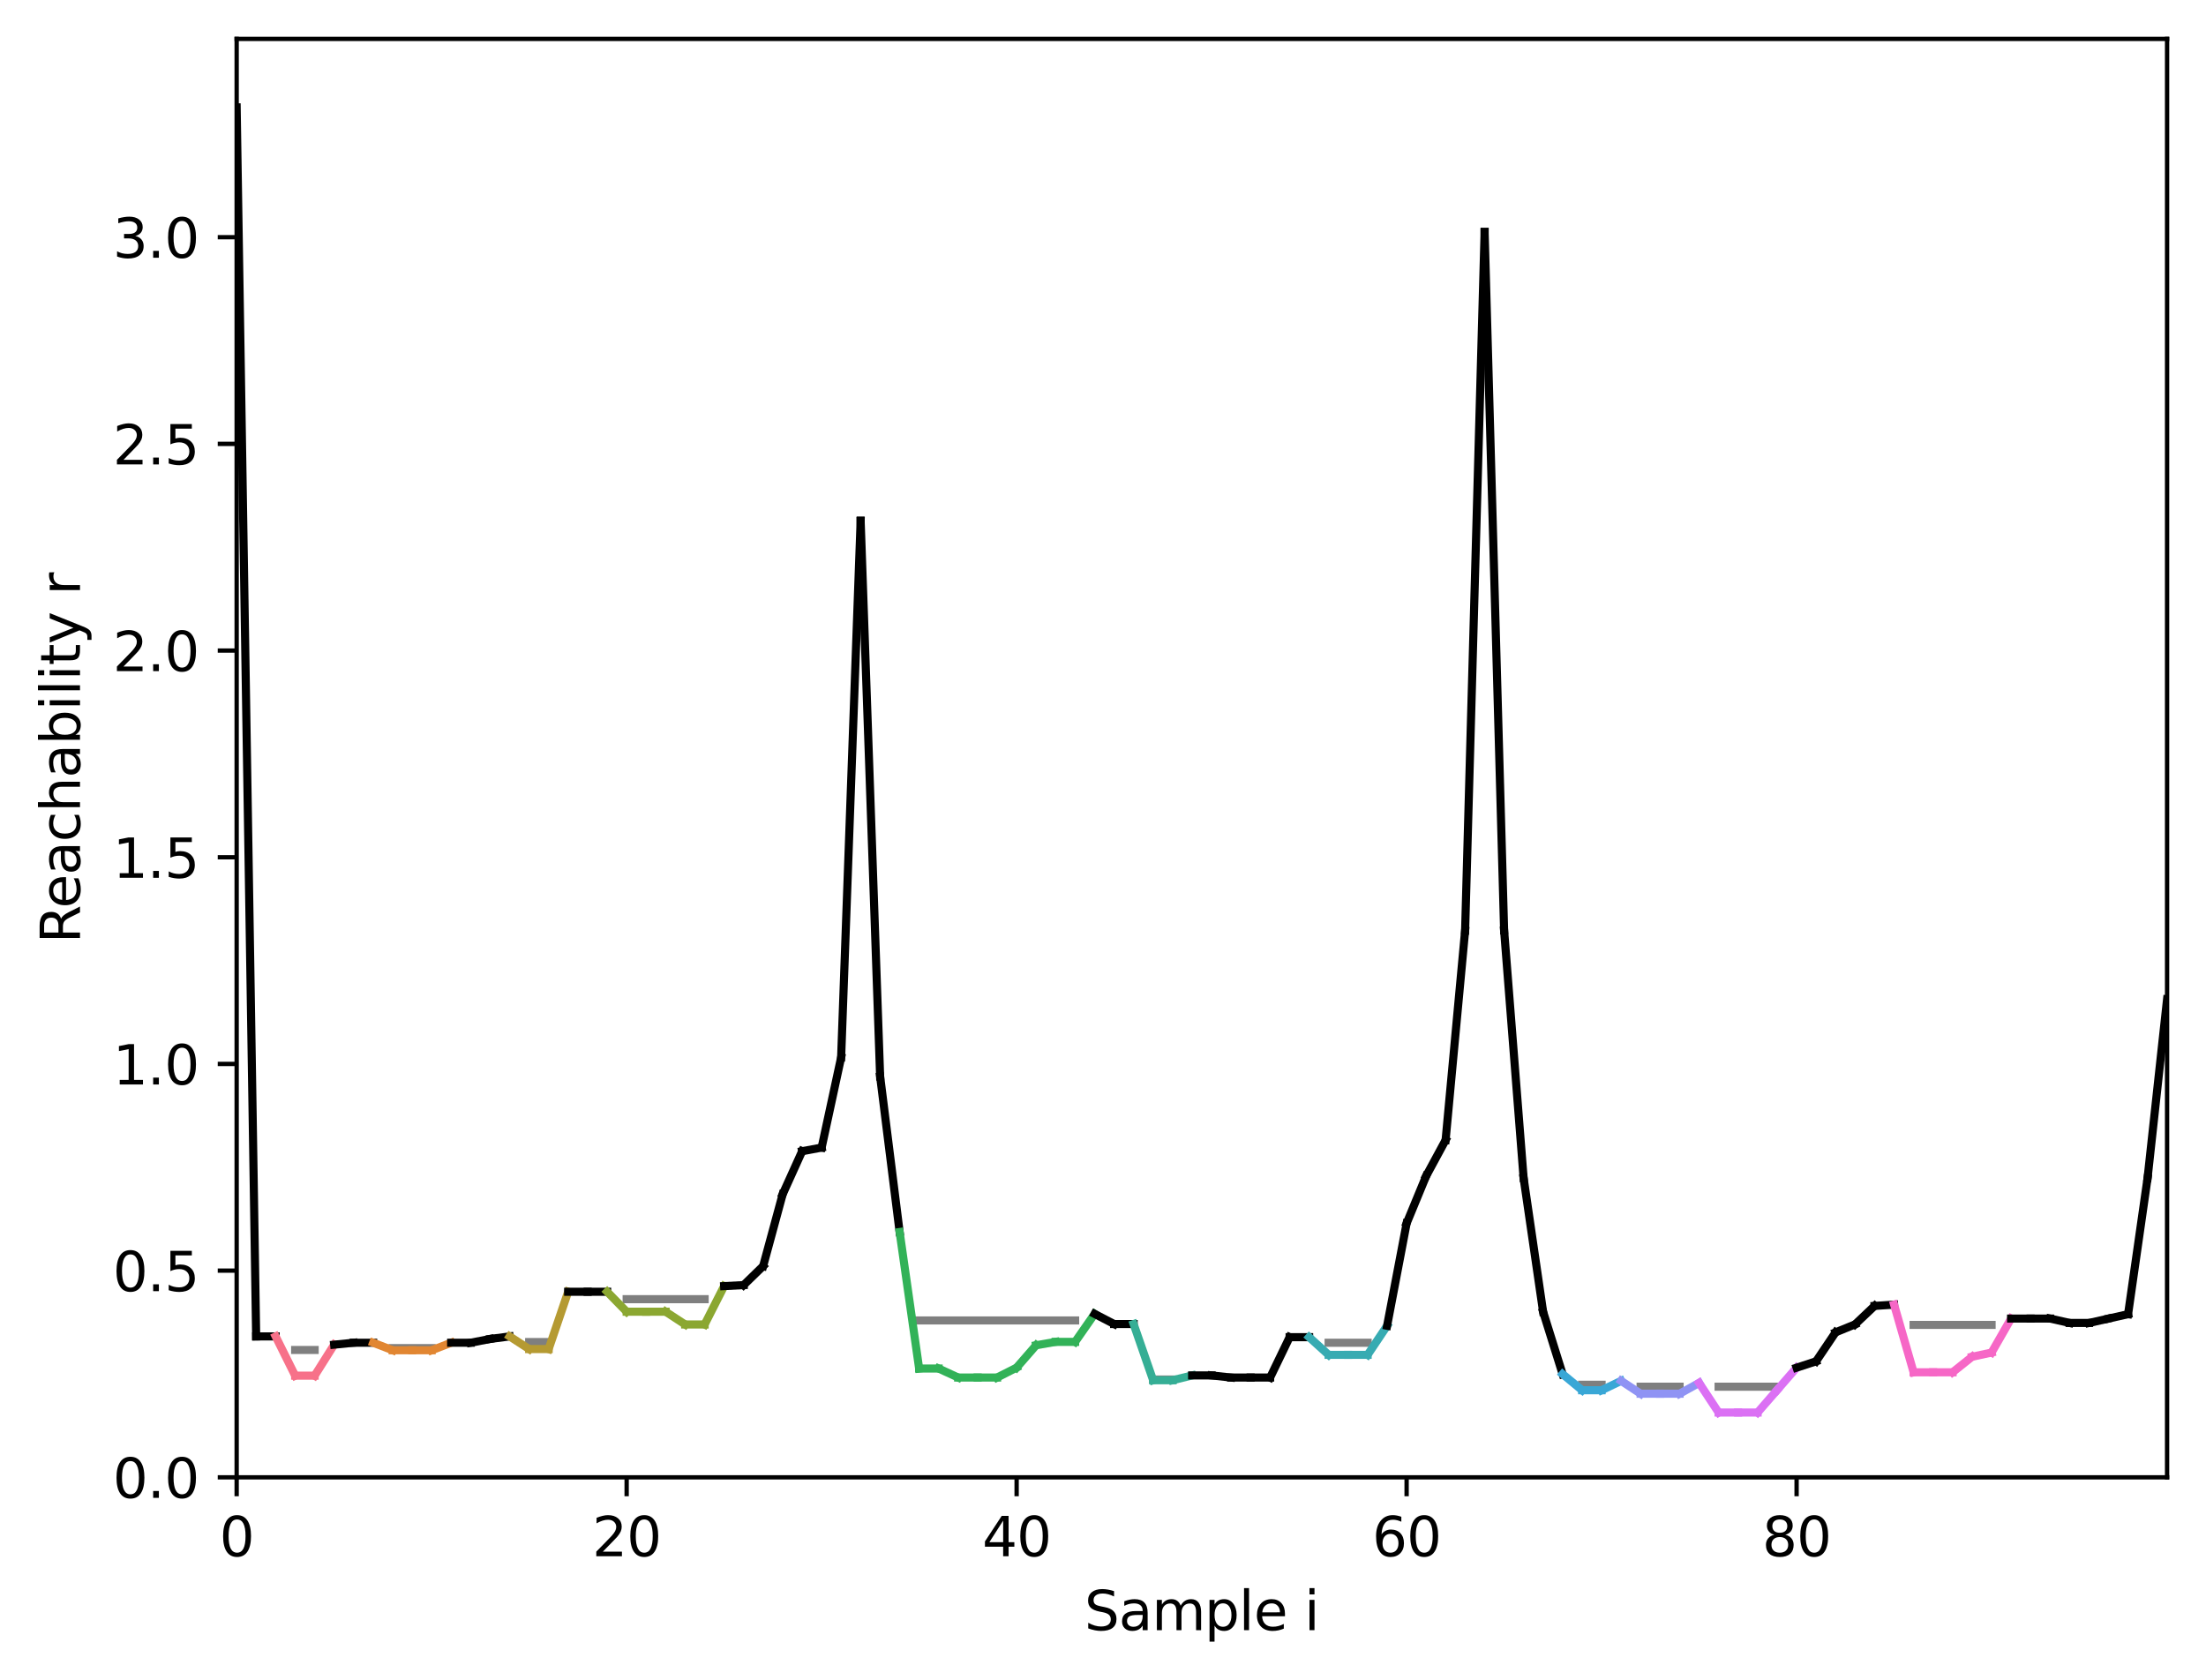 <?xml version="1.0" encoding="utf-8" standalone="no"?>
<!DOCTYPE svg PUBLIC "-//W3C//DTD SVG 1.1//EN"
  "http://www.w3.org/Graphics/SVG/1.1/DTD/svg11.dtd">
<svg xmlns:xlink="http://www.w3.org/1999/xlink" width="408.101pt" height="310.868pt" viewBox="0 0 408.101 310.868" xmlns="http://www.w3.org/2000/svg" version="1.1">
 <defs>
  <style type="text/css">*{stroke-linejoin: round; stroke-linecap: butt}</style>
 </defs>
 <g id="figure_1">
  <g id="patch_1">
   <path d="M 0 310.868 
L 408.101 310.868 
L 408.101 0 
L 0 0 
z
" style="fill: #ffffff"/>
  </g>
  <g id="axes_1">
   <g id="patch_2">
    <path d="M 43.781 273.312 
L 400.901 273.312 
L 400.901 7.2 
L 43.781 7.2 
z
" style="fill: #ffffff"/>
   </g>
   <g id="matplotlib.axis_1">
    <g id="xtick_1">
     <g id="line2d_1">
      <defs>
       <path id="mce0551ef72" d="M 0 0 
L 0 3.5 
" style="stroke: #000000; stroke-width: 0.8"/>
      </defs>
      <g>
       <use xlink:href="#mce0551ef72" x="43.781" y="273.312" style="stroke: #000000; stroke-width: 0.8"/>
      </g>
     </g>
     <g id="text_1">
      <!-- 0 -->
      <g transform="translate(40.6 287.91) scale(0.1 -0.1)">
       <defs>
        <path id="DejaVuSans-30" d="M 2034 4250 
Q 1547 4250 1301 3770 
Q 1056 3291 1056 2328 
Q 1056 1369 1301 889 
Q 1547 409 2034 409 
Q 2525 409 2770 889 
Q 3016 1369 3016 2328 
Q 3016 3291 2770 3770 
Q 2525 4250 2034 4250 
z
M 2034 4750 
Q 2819 4750 3233 4129 
Q 3647 3509 3647 2328 
Q 3647 1150 3233 529 
Q 2819 -91 2034 -91 
Q 1250 -91 836 529 
Q 422 1150 422 2328 
Q 422 3509 836 4129 
Q 1250 4750 2034 4750 
z
" transform="scale(0.016)"/>
       </defs>
       <use xlink:href="#DejaVuSans-30"/>
      </g>
     </g>
    </g>
    <g id="xtick_2">
     <g id="line2d_2">
      <g>
       <use xlink:href="#mce0551ef72" x="115.927" y="273.312" style="stroke: #000000; stroke-width: 0.8"/>
      </g>
     </g>
     <g id="text_2">
      <!-- 20 -->
      <g transform="translate(109.564 287.91) scale(0.1 -0.1)">
       <defs>
        <path id="DejaVuSans-32" d="M 1228 531 
L 3431 531 
L 3431 0 
L 469 0 
L 469 531 
Q 828 903 1448 1529 
Q 2069 2156 2228 2338 
Q 2531 2678 2651 2914 
Q 2772 3150 2772 3378 
Q 2772 3750 2511 3984 
Q 2250 4219 1831 4219 
Q 1534 4219 1204 4116 
Q 875 4013 500 3803 
L 500 4441 
Q 881 4594 1212 4672 
Q 1544 4750 1819 4750 
Q 2544 4750 2975 4387 
Q 3406 4025 3406 3419 
Q 3406 3131 3298 2873 
Q 3191 2616 2906 2266 
Q 2828 2175 2409 1742 
Q 1991 1309 1228 531 
z
" transform="scale(0.016)"/>
       </defs>
       <use xlink:href="#DejaVuSans-32"/>
       <use xlink:href="#DejaVuSans-30" x="63.623"/>
      </g>
     </g>
    </g>
    <g id="xtick_3">
     <g id="line2d_3">
      <g>
       <use xlink:href="#mce0551ef72" x="188.072" y="273.312" style="stroke: #000000; stroke-width: 0.8"/>
      </g>
     </g>
     <g id="text_3">
      <!-- 40 -->
      <g transform="translate(181.71 287.91) scale(0.1 -0.1)">
       <defs>
        <path id="DejaVuSans-34" d="M 2419 4116 
L 825 1625 
L 2419 1625 
L 2419 4116 
z
M 2253 4666 
L 3047 4666 
L 3047 1625 
L 3713 1625 
L 3713 1100 
L 3047 1100 
L 3047 0 
L 2419 0 
L 2419 1100 
L 313 1100 
L 313 1709 
L 2253 4666 
z
" transform="scale(0.016)"/>
       </defs>
       <use xlink:href="#DejaVuSans-34"/>
       <use xlink:href="#DejaVuSans-30" x="63.623"/>
      </g>
     </g>
    </g>
    <g id="xtick_4">
     <g id="line2d_4">
      <g>
       <use xlink:href="#mce0551ef72" x="260.218" y="273.312" style="stroke: #000000; stroke-width: 0.8"/>
      </g>
     </g>
     <g id="text_4">
      <!-- 60 -->
      <g transform="translate(253.855 287.91) scale(0.1 -0.1)">
       <defs>
        <path id="DejaVuSans-36" d="M 2113 2584 
Q 1688 2584 1439 2293 
Q 1191 2003 1191 1497 
Q 1191 994 1439 701 
Q 1688 409 2113 409 
Q 2538 409 2786 701 
Q 3034 994 3034 1497 
Q 3034 2003 2786 2293 
Q 2538 2584 2113 2584 
z
M 3366 4563 
L 3366 3988 
Q 3128 4100 2886 4159 
Q 2644 4219 2406 4219 
Q 1781 4219 1451 3797 
Q 1122 3375 1075 2522 
Q 1259 2794 1537 2939 
Q 1816 3084 2150 3084 
Q 2853 3084 3261 2657 
Q 3669 2231 3669 1497 
Q 3669 778 3244 343 
Q 2819 -91 2113 -91 
Q 1303 -91 875 529 
Q 447 1150 447 2328 
Q 447 3434 972 4092 
Q 1497 4750 2381 4750 
Q 2619 4750 2861 4703 
Q 3103 4656 3366 4563 
z
" transform="scale(0.016)"/>
       </defs>
       <use xlink:href="#DejaVuSans-36"/>
       <use xlink:href="#DejaVuSans-30" x="63.623"/>
      </g>
     </g>
    </g>
    <g id="xtick_5">
     <g id="line2d_5">
      <g>
       <use xlink:href="#mce0551ef72" x="332.363" y="273.312" style="stroke: #000000; stroke-width: 0.8"/>
      </g>
     </g>
     <g id="text_5">
      <!-- 80 -->
      <g transform="translate(326.001 287.91) scale(0.1 -0.1)">
       <defs>
        <path id="DejaVuSans-38" d="M 2034 2216 
Q 1584 2216 1326 1975 
Q 1069 1734 1069 1313 
Q 1069 891 1326 650 
Q 1584 409 2034 409 
Q 2484 409 2743 651 
Q 3003 894 3003 1313 
Q 3003 1734 2745 1975 
Q 2488 2216 2034 2216 
z
M 1403 2484 
Q 997 2584 770 2862 
Q 544 3141 544 3541 
Q 544 4100 942 4425 
Q 1341 4750 2034 4750 
Q 2731 4750 3128 4425 
Q 3525 4100 3525 3541 
Q 3525 3141 3298 2862 
Q 3072 2584 2669 2484 
Q 3125 2378 3379 2068 
Q 3634 1759 3634 1313 
Q 3634 634 3220 271 
Q 2806 -91 2034 -91 
Q 1263 -91 848 271 
Q 434 634 434 1313 
Q 434 1759 690 2068 
Q 947 2378 1403 2484 
z
M 1172 3481 
Q 1172 3119 1398 2916 
Q 1625 2713 2034 2713 
Q 2441 2713 2670 2916 
Q 2900 3119 2900 3481 
Q 2900 3844 2670 4047 
Q 2441 4250 2034 4250 
Q 1625 4250 1398 4047 
Q 1172 3844 1172 3481 
z
" transform="scale(0.016)"/>
       </defs>
       <use xlink:href="#DejaVuSans-38"/>
       <use xlink:href="#DejaVuSans-30" x="63.623"/>
      </g>
     </g>
    </g>
    <g id="text_6">
     <!-- Sample i -->
     <g transform="translate(200.615 301.589) scale(0.1 -0.1)">
      <defs>
       <path id="DejaVuSans-53" d="M 3425 4513 
L 3425 3897 
Q 3066 4069 2747 4153 
Q 2428 4238 2131 4238 
Q 1616 4238 1336 4038 
Q 1056 3838 1056 3469 
Q 1056 3159 1242 3001 
Q 1428 2844 1947 2747 
L 2328 2669 
Q 3034 2534 3370 2195 
Q 3706 1856 3706 1288 
Q 3706 609 3251 259 
Q 2797 -91 1919 -91 
Q 1588 -91 1214 -16 
Q 841 59 441 206 
L 441 856 
Q 825 641 1194 531 
Q 1563 422 1919 422 
Q 2459 422 2753 634 
Q 3047 847 3047 1241 
Q 3047 1584 2836 1778 
Q 2625 1972 2144 2069 
L 1759 2144 
Q 1053 2284 737 2584 
Q 422 2884 422 3419 
Q 422 4038 858 4394 
Q 1294 4750 2059 4750 
Q 2388 4750 2728 4690 
Q 3069 4631 3425 4513 
z
" transform="scale(0.016)"/>
       <path id="DejaVuSans-61" d="M 2194 1759 
Q 1497 1759 1228 1600 
Q 959 1441 959 1056 
Q 959 750 1161 570 
Q 1363 391 1709 391 
Q 2188 391 2477 730 
Q 2766 1069 2766 1631 
L 2766 1759 
L 2194 1759 
z
M 3341 1997 
L 3341 0 
L 2766 0 
L 2766 531 
Q 2569 213 2275 61 
Q 1981 -91 1556 -91 
Q 1019 -91 701 211 
Q 384 513 384 1019 
Q 384 1609 779 1909 
Q 1175 2209 1959 2209 
L 2766 2209 
L 2766 2266 
Q 2766 2663 2505 2880 
Q 2244 3097 1772 3097 
Q 1472 3097 1187 3025 
Q 903 2953 641 2809 
L 641 3341 
Q 956 3463 1253 3523 
Q 1550 3584 1831 3584 
Q 2591 3584 2966 3190 
Q 3341 2797 3341 1997 
z
" transform="scale(0.016)"/>
       <path id="DejaVuSans-6d" d="M 3328 2828 
Q 3544 3216 3844 3400 
Q 4144 3584 4550 3584 
Q 5097 3584 5394 3201 
Q 5691 2819 5691 2113 
L 5691 0 
L 5113 0 
L 5113 2094 
Q 5113 2597 4934 2840 
Q 4756 3084 4391 3084 
Q 3944 3084 3684 2787 
Q 3425 2491 3425 1978 
L 3425 0 
L 2847 0 
L 2847 2094 
Q 2847 2600 2669 2842 
Q 2491 3084 2119 3084 
Q 1678 3084 1418 2786 
Q 1159 2488 1159 1978 
L 1159 0 
L 581 0 
L 581 3500 
L 1159 3500 
L 1159 2956 
Q 1356 3278 1631 3431 
Q 1906 3584 2284 3584 
Q 2666 3584 2933 3390 
Q 3200 3197 3328 2828 
z
" transform="scale(0.016)"/>
       <path id="DejaVuSans-70" d="M 1159 525 
L 1159 -1331 
L 581 -1331 
L 581 3500 
L 1159 3500 
L 1159 2969 
Q 1341 3281 1617 3432 
Q 1894 3584 2278 3584 
Q 2916 3584 3314 3078 
Q 3713 2572 3713 1747 
Q 3713 922 3314 415 
Q 2916 -91 2278 -91 
Q 1894 -91 1617 61 
Q 1341 213 1159 525 
z
M 3116 1747 
Q 3116 2381 2855 2742 
Q 2594 3103 2138 3103 
Q 1681 3103 1420 2742 
Q 1159 2381 1159 1747 
Q 1159 1113 1420 752 
Q 1681 391 2138 391 
Q 2594 391 2855 752 
Q 3116 1113 3116 1747 
z
" transform="scale(0.016)"/>
       <path id="DejaVuSans-6c" d="M 603 4863 
L 1178 4863 
L 1178 0 
L 603 0 
L 603 4863 
z
" transform="scale(0.016)"/>
       <path id="DejaVuSans-65" d="M 3597 1894 
L 3597 1613 
L 953 1613 
Q 991 1019 1311 708 
Q 1631 397 2203 397 
Q 2534 397 2845 478 
Q 3156 559 3463 722 
L 3463 178 
Q 3153 47 2828 -22 
Q 2503 -91 2169 -91 
Q 1331 -91 842 396 
Q 353 884 353 1716 
Q 353 2575 817 3079 
Q 1281 3584 2069 3584 
Q 2775 3584 3186 3129 
Q 3597 2675 3597 1894 
z
M 3022 2063 
Q 3016 2534 2758 2815 
Q 2500 3097 2075 3097 
Q 1594 3097 1305 2825 
Q 1016 2553 972 2059 
L 3022 2063 
z
" transform="scale(0.016)"/>
       <path id="DejaVuSans-20" transform="scale(0.016)"/>
       <path id="DejaVuSans-69" d="M 603 3500 
L 1178 3500 
L 1178 0 
L 603 0 
L 603 3500 
z
M 603 4863 
L 1178 4863 
L 1178 4134 
L 603 4134 
L 603 4863 
z
" transform="scale(0.016)"/>
      </defs>
      <use xlink:href="#DejaVuSans-53"/>
      <use xlink:href="#DejaVuSans-61" x="63.477"/>
      <use xlink:href="#DejaVuSans-6d" x="124.756"/>
      <use xlink:href="#DejaVuSans-70" x="222.168"/>
      <use xlink:href="#DejaVuSans-6c" x="285.645"/>
      <use xlink:href="#DejaVuSans-65" x="313.428"/>
      <use xlink:href="#DejaVuSans-20" x="374.951"/>
      <use xlink:href="#DejaVuSans-69" x="406.738"/>
     </g>
    </g>
   </g>
   <g id="matplotlib.axis_2">
    <g id="ytick_1">
     <g id="line2d_6">
      <defs>
       <path id="mc4c580b694" d="M 0 0 
L -3.5 0 
" style="stroke: #000000; stroke-width: 0.8"/>
      </defs>
      <g>
       <use xlink:href="#mc4c580b694" x="43.781" y="273.312" style="stroke: #000000; stroke-width: 0.8"/>
      </g>
     </g>
     <g id="text_7">
      <!-- 0.0 -->
      <g transform="translate(20.878 277.111) scale(0.1 -0.1)">
       <defs>
        <path id="DejaVuSans-2e" d="M 684 794 
L 1344 794 
L 1344 0 
L 684 0 
L 684 794 
z
" transform="scale(0.016)"/>
       </defs>
       <use xlink:href="#DejaVuSans-30"/>
       <use xlink:href="#DejaVuSans-2e" x="63.623"/>
       <use xlink:href="#DejaVuSans-30" x="95.41"/>
      </g>
     </g>
    </g>
    <g id="ytick_2">
     <g id="line2d_7">
      <g>
       <use xlink:href="#mc4c580b694" x="43.781" y="235.074" style="stroke: #000000; stroke-width: 0.8"/>
      </g>
     </g>
     <g id="text_8">
      <!-- 0.5 -->
      <g transform="translate(20.878 238.873) scale(0.1 -0.1)">
       <defs>
        <path id="DejaVuSans-35" d="M 691 4666 
L 3169 4666 
L 3169 4134 
L 1269 4134 
L 1269 2991 
Q 1406 3038 1543 3061 
Q 1681 3084 1819 3084 
Q 2600 3084 3056 2656 
Q 3513 2228 3513 1497 
Q 3513 744 3044 326 
Q 2575 -91 1722 -91 
Q 1428 -91 1123 -41 
Q 819 9 494 109 
L 494 744 
Q 775 591 1075 516 
Q 1375 441 1709 441 
Q 2250 441 2565 725 
Q 2881 1009 2881 1497 
Q 2881 1984 2565 2268 
Q 2250 2553 1709 2553 
Q 1456 2553 1204 2497 
Q 953 2441 691 2322 
L 691 4666 
z
" transform="scale(0.016)"/>
       </defs>
       <use xlink:href="#DejaVuSans-30"/>
       <use xlink:href="#DejaVuSans-2e" x="63.623"/>
       <use xlink:href="#DejaVuSans-35" x="95.41"/>
      </g>
     </g>
    </g>
    <g id="ytick_3">
     <g id="line2d_8">
      <g>
       <use xlink:href="#mc4c580b694" x="43.781" y="196.836" style="stroke: #000000; stroke-width: 0.8"/>
      </g>
     </g>
     <g id="text_9">
      <!-- 1.0 -->
      <g transform="translate(20.878 200.635) scale(0.1 -0.1)">
       <defs>
        <path id="DejaVuSans-31" d="M 794 531 
L 1825 531 
L 1825 4091 
L 703 3866 
L 703 4441 
L 1819 4666 
L 2450 4666 
L 2450 531 
L 3481 531 
L 3481 0 
L 794 0 
L 794 531 
z
" transform="scale(0.016)"/>
       </defs>
       <use xlink:href="#DejaVuSans-31"/>
       <use xlink:href="#DejaVuSans-2e" x="63.623"/>
       <use xlink:href="#DejaVuSans-30" x="95.41"/>
      </g>
     </g>
    </g>
    <g id="ytick_4">
     <g id="line2d_9">
      <g>
       <use xlink:href="#mc4c580b694" x="43.781" y="158.598" style="stroke: #000000; stroke-width: 0.8"/>
      </g>
     </g>
     <g id="text_10">
      <!-- 1.5 -->
      <g transform="translate(20.878 162.397) scale(0.1 -0.1)">
       <use xlink:href="#DejaVuSans-31"/>
       <use xlink:href="#DejaVuSans-2e" x="63.623"/>
       <use xlink:href="#DejaVuSans-35" x="95.41"/>
      </g>
     </g>
    </g>
    <g id="ytick_5">
     <g id="line2d_10">
      <g>
       <use xlink:href="#mc4c580b694" x="43.781" y="120.36" style="stroke: #000000; stroke-width: 0.8"/>
      </g>
     </g>
     <g id="text_11">
      <!-- 2.0 -->
      <g transform="translate(20.878 124.16) scale(0.1 -0.1)">
       <use xlink:href="#DejaVuSans-32"/>
       <use xlink:href="#DejaVuSans-2e" x="63.623"/>
       <use xlink:href="#DejaVuSans-30" x="95.41"/>
      </g>
     </g>
    </g>
    <g id="ytick_6">
     <g id="line2d_11">
      <g>
       <use xlink:href="#mc4c580b694" x="43.781" y="82.122" style="stroke: #000000; stroke-width: 0.8"/>
      </g>
     </g>
     <g id="text_12">
      <!-- 2.5 -->
      <g transform="translate(20.878 85.922) scale(0.1 -0.1)">
       <use xlink:href="#DejaVuSans-32"/>
       <use xlink:href="#DejaVuSans-2e" x="63.623"/>
       <use xlink:href="#DejaVuSans-35" x="95.41"/>
      </g>
     </g>
    </g>
    <g id="ytick_7">
     <g id="line2d_12">
      <g>
       <use xlink:href="#mc4c580b694" x="43.781" y="43.884" style="stroke: #000000; stroke-width: 0.8"/>
      </g>
     </g>
     <g id="text_13">
      <!-- 3.0 -->
      <g transform="translate(20.878 47.684) scale(0.1 -0.1)">
       <defs>
        <path id="DejaVuSans-33" d="M 2597 2516 
Q 3050 2419 3304 2112 
Q 3559 1806 3559 1356 
Q 3559 666 3084 287 
Q 2609 -91 1734 -91 
Q 1441 -91 1130 -33 
Q 819 25 488 141 
L 488 750 
Q 750 597 1062 519 
Q 1375 441 1716 441 
Q 2309 441 2620 675 
Q 2931 909 2931 1356 
Q 2931 1769 2642 2001 
Q 2353 2234 1838 2234 
L 1294 2234 
L 1294 2753 
L 1863 2753 
Q 2328 2753 2575 2939 
Q 2822 3125 2822 3475 
Q 2822 3834 2567 4026 
Q 2313 4219 1838 4219 
Q 1578 4219 1281 4162 
Q 984 4106 628 3988 
L 628 4550 
Q 988 4650 1302 4700 
Q 1616 4750 1894 4750 
Q 2613 4750 3031 4423 
Q 3450 4097 3450 3541 
Q 3450 3153 3228 2886 
Q 3006 2619 2597 2516 
z
" transform="scale(0.016)"/>
       </defs>
       <use xlink:href="#DejaVuSans-33"/>
       <use xlink:href="#DejaVuSans-2e" x="63.623"/>
       <use xlink:href="#DejaVuSans-30" x="95.41"/>
      </g>
     </g>
    </g>
    <g id="text_14">
     <!-- Reachability r -->
     <g transform="translate(14.798 174.533) rotate(-90) scale(0.1 -0.1)">
      <defs>
       <path id="DejaVuSans-52" d="M 2841 2188 
Q 3044 2119 3236 1894 
Q 3428 1669 3622 1275 
L 4263 0 
L 3584 0 
L 2988 1197 
Q 2756 1666 2539 1819 
Q 2322 1972 1947 1972 
L 1259 1972 
L 1259 0 
L 628 0 
L 628 4666 
L 2053 4666 
Q 2853 4666 3247 4331 
Q 3641 3997 3641 3322 
Q 3641 2881 3436 2590 
Q 3231 2300 2841 2188 
z
M 1259 4147 
L 1259 2491 
L 2053 2491 
Q 2509 2491 2742 2702 
Q 2975 2913 2975 3322 
Q 2975 3731 2742 3939 
Q 2509 4147 2053 4147 
L 1259 4147 
z
" transform="scale(0.016)"/>
       <path id="DejaVuSans-63" d="M 3122 3366 
L 3122 2828 
Q 2878 2963 2633 3030 
Q 2388 3097 2138 3097 
Q 1578 3097 1268 2742 
Q 959 2388 959 1747 
Q 959 1106 1268 751 
Q 1578 397 2138 397 
Q 2388 397 2633 464 
Q 2878 531 3122 666 
L 3122 134 
Q 2881 22 2623 -34 
Q 2366 -91 2075 -91 
Q 1284 -91 818 406 
Q 353 903 353 1747 
Q 353 2603 823 3093 
Q 1294 3584 2113 3584 
Q 2378 3584 2631 3529 
Q 2884 3475 3122 3366 
z
" transform="scale(0.016)"/>
       <path id="DejaVuSans-68" d="M 3513 2113 
L 3513 0 
L 2938 0 
L 2938 2094 
Q 2938 2591 2744 2837 
Q 2550 3084 2163 3084 
Q 1697 3084 1428 2787 
Q 1159 2491 1159 1978 
L 1159 0 
L 581 0 
L 581 4863 
L 1159 4863 
L 1159 2956 
Q 1366 3272 1645 3428 
Q 1925 3584 2291 3584 
Q 2894 3584 3203 3211 
Q 3513 2838 3513 2113 
z
" transform="scale(0.016)"/>
       <path id="DejaVuSans-62" d="M 3116 1747 
Q 3116 2381 2855 2742 
Q 2594 3103 2138 3103 
Q 1681 3103 1420 2742 
Q 1159 2381 1159 1747 
Q 1159 1113 1420 752 
Q 1681 391 2138 391 
Q 2594 391 2855 752 
Q 3116 1113 3116 1747 
z
M 1159 2969 
Q 1341 3281 1617 3432 
Q 1894 3584 2278 3584 
Q 2916 3584 3314 3078 
Q 3713 2572 3713 1747 
Q 3713 922 3314 415 
Q 2916 -91 2278 -91 
Q 1894 -91 1617 61 
Q 1341 213 1159 525 
L 1159 0 
L 581 0 
L 581 4863 
L 1159 4863 
L 1159 2969 
z
" transform="scale(0.016)"/>
       <path id="DejaVuSans-74" d="M 1172 4494 
L 1172 3500 
L 2356 3500 
L 2356 3053 
L 1172 3053 
L 1172 1153 
Q 1172 725 1289 603 
Q 1406 481 1766 481 
L 2356 481 
L 2356 0 
L 1766 0 
Q 1100 0 847 248 
Q 594 497 594 1153 
L 594 3053 
L 172 3053 
L 172 3500 
L 594 3500 
L 594 4494 
L 1172 4494 
z
" transform="scale(0.016)"/>
       <path id="DejaVuSans-79" d="M 2059 -325 
Q 1816 -950 1584 -1140 
Q 1353 -1331 966 -1331 
L 506 -1331 
L 506 -850 
L 844 -850 
Q 1081 -850 1212 -737 
Q 1344 -625 1503 -206 
L 1606 56 
L 191 3500 
L 800 3500 
L 1894 763 
L 2988 3500 
L 3597 3500 
L 2059 -325 
z
" transform="scale(0.016)"/>
       <path id="DejaVuSans-72" d="M 2631 2963 
Q 2534 3019 2420 3045 
Q 2306 3072 2169 3072 
Q 1681 3072 1420 2755 
Q 1159 2438 1159 1844 
L 1159 0 
L 581 0 
L 581 3500 
L 1159 3500 
L 1159 2956 
Q 1341 3275 1631 3429 
Q 1922 3584 2338 3584 
Q 2397 3584 2469 3576 
Q 2541 3569 2628 3553 
L 2631 2963 
z
" transform="scale(0.016)"/>
      </defs>
      <use xlink:href="#DejaVuSans-52"/>
      <use xlink:href="#DejaVuSans-65" x="64.982"/>
      <use xlink:href="#DejaVuSans-61" x="126.506"/>
      <use xlink:href="#DejaVuSans-63" x="187.785"/>
      <use xlink:href="#DejaVuSans-68" x="242.766"/>
      <use xlink:href="#DejaVuSans-61" x="306.145"/>
      <use xlink:href="#DejaVuSans-62" x="367.424"/>
      <use xlink:href="#DejaVuSans-69" x="430.9"/>
      <use xlink:href="#DejaVuSans-6c" x="458.684"/>
      <use xlink:href="#DejaVuSans-69" x="486.467"/>
      <use xlink:href="#DejaVuSans-74" x="514.25"/>
      <use xlink:href="#DejaVuSans-79" x="553.459"/>
      <use xlink:href="#DejaVuSans-20" x="612.639"/>
      <use xlink:href="#DejaVuSans-72" x="644.426"/>
     </g>
    </g>
   </g>
   <g id="line2d_13">
    <path d="M 54.603 249.753 
L 58.21 249.753 
" clip-path="url(#p1564b36920)" style="fill: none; stroke: #000000; stroke-opacity: 0.5; stroke-width: 1.5; stroke-linecap: square"/>
   </g>
   <g id="line2d_14">
    <path d="M 72.639 249.409 
L 79.854 249.409 
" clip-path="url(#p1564b36920)" style="fill: none; stroke: #000000; stroke-opacity: 0.5; stroke-width: 1.5; stroke-linecap: square"/>
   </g>
   <g id="line2d_15">
    <path d="M 97.89 248.289 
L 101.498 248.289 
" clip-path="url(#p1564b36920)" style="fill: none; stroke: #000000; stroke-opacity: 0.5; stroke-width: 1.5; stroke-linecap: square"/>
   </g>
   <g id="line2d_16">
    <path d="M 115.927 240.355 
L 130.356 240.355 
" clip-path="url(#p1564b36920)" style="fill: none; stroke: #000000; stroke-opacity: 0.5; stroke-width: 1.5; stroke-linecap: square"/>
   </g>
   <g id="line2d_17">
    <path d="M 170.036 244.29 
L 198.894 244.29 
" clip-path="url(#p1564b36920)" style="fill: none; stroke: #000000; stroke-opacity: 0.5; stroke-width: 1.5; stroke-linecap: square"/>
   </g>
   <g id="line2d_18">
    <path d="M 213.323 255.216 
L 216.93 255.216 
" clip-path="url(#p1564b36920)" style="fill: none; stroke: #000000; stroke-opacity: 0.5; stroke-width: 1.5; stroke-linecap: square"/>
   </g>
   <g id="line2d_19">
    <path d="M 245.789 248.422 
L 253.003 248.422 
" clip-path="url(#p1564b36920)" style="fill: none; stroke: #000000; stroke-opacity: 0.5; stroke-width: 1.5; stroke-linecap: square"/>
   </g>
   <g id="line2d_20">
    <path d="M 292.683 256.185 
L 296.29 256.185 
" clip-path="url(#p1564b36920)" style="fill: none; stroke: #000000; stroke-opacity: 0.5; stroke-width: 1.5; stroke-linecap: square"/>
   </g>
   <g id="line2d_21">
    <path d="M 303.505 256.547 
L 310.719 256.547 
" clip-path="url(#p1564b36920)" style="fill: none; stroke: #000000; stroke-opacity: 0.5; stroke-width: 1.5; stroke-linecap: square"/>
   </g>
   <g id="line2d_22">
    <path d="M 317.934 256.547 
L 328.756 256.547 
" clip-path="url(#p1564b36920)" style="fill: none; stroke: #000000; stroke-opacity: 0.5; stroke-width: 1.5; stroke-linecap: square"/>
   </g>
   <g id="line2d_23">
    <path d="M 354.007 245.116 
L 368.436 245.116 
" clip-path="url(#p1564b36920)" style="fill: none; stroke: #000000; stroke-opacity: 0.5; stroke-width: 1.5; stroke-linecap: square"/>
   </g>
   <g id="line2d_24">
    <path d="M 43.781 19.872 
L 47.389 247.246 
" clip-path="url(#p1564b36920)" style="fill: none; stroke: #000000; stroke-width: 1.5; stroke-linecap: square"/>
   </g>
   <g id="line2d_25">
    <path d="M 47.389 247.246 
L 50.996 247.246 
" clip-path="url(#p1564b36920)" style="fill: none; stroke: #000000; stroke-width: 1.5; stroke-linecap: square"/>
   </g>
   <g id="line2d_26">
    <path d="M 50.996 247.246 
L 54.603 254.505 
" clip-path="url(#p1564b36920)" style="fill: none; stroke: #f77189; stroke-width: 1.5; stroke-linecap: square"/>
   </g>
   <g id="line2d_27">
    <path d="M 54.603 254.505 
L 58.21 254.505 
" clip-path="url(#p1564b36920)" style="fill: none; stroke: #f77189; stroke-width: 1.5; stroke-linecap: square"/>
   </g>
   <g id="line2d_28">
    <path d="M 58.21 254.505 
L 61.818 248.771 
" clip-path="url(#p1564b36920)" style="fill: none; stroke: #f77189; stroke-width: 1.5; stroke-linecap: square"/>
   </g>
   <g id="line2d_29">
    <path d="M 61.818 248.771 
L 65.425 248.413 
" clip-path="url(#p1564b36920)" style="fill: none; stroke: #000000; stroke-width: 1.5; stroke-linecap: square"/>
   </g>
   <g id="line2d_30">
    <path d="M 65.425 248.413 
L 69.032 248.413 
" clip-path="url(#p1564b36920)" style="fill: none; stroke: #000000; stroke-width: 1.5; stroke-linecap: square"/>
   </g>
   <g id="line2d_31">
    <path d="M 69.032 248.413 
L 72.639 249.806 
" clip-path="url(#p1564b36920)" style="fill: none; stroke: #e18632; stroke-width: 1.5; stroke-linecap: square"/>
   </g>
   <g id="line2d_32">
    <path d="M 72.639 249.806 
L 76.247 249.806 
" clip-path="url(#p1564b36920)" style="fill: none; stroke: #e18632; stroke-width: 1.5; stroke-linecap: square"/>
   </g>
   <g id="line2d_33">
    <path d="M 76.247 249.806 
L 79.854 249.806 
" clip-path="url(#p1564b36920)" style="fill: none; stroke: #e18632; stroke-width: 1.5; stroke-linecap: square"/>
   </g>
   <g id="line2d_34">
    <path d="M 79.854 249.806 
L 83.461 248.413 
" clip-path="url(#p1564b36920)" style="fill: none; stroke: #e18632; stroke-width: 1.5; stroke-linecap: square"/>
   </g>
   <g id="line2d_35">
    <path d="M 83.461 248.413 
L 87.069 248.413 
" clip-path="url(#p1564b36920)" style="fill: none; stroke: #000000; stroke-width: 1.5; stroke-linecap: square"/>
   </g>
   <g id="line2d_36">
    <path d="M 87.069 248.413 
L 90.676 247.712 
" clip-path="url(#p1564b36920)" style="fill: none; stroke: #000000; stroke-width: 1.5; stroke-linecap: square"/>
   </g>
   <g id="line2d_37">
    <path d="M 90.676 247.712 
L 94.283 247.246 
" clip-path="url(#p1564b36920)" style="fill: none; stroke: #000000; stroke-width: 1.5; stroke-linecap: square"/>
   </g>
   <g id="line2d_38">
    <path d="M 94.283 247.246 
L 97.89 249.587 
" clip-path="url(#p1564b36920)" style="fill: none; stroke: #b59a32; stroke-width: 1.5; stroke-linecap: square"/>
   </g>
   <g id="line2d_39">
    <path d="M 97.89 249.587 
L 101.498 249.587 
" clip-path="url(#p1564b36920)" style="fill: none; stroke: #b59a32; stroke-width: 1.5; stroke-linecap: square"/>
   </g>
   <g id="line2d_40">
    <path d="M 101.498 249.587 
L 105.105 238.982 
" clip-path="url(#p1564b36920)" style="fill: none; stroke: #b59a32; stroke-width: 1.5; stroke-linecap: square"/>
   </g>
   <g id="line2d_41">
    <path d="M 105.105 238.982 
L 108.712 238.982 
" clip-path="url(#p1564b36920)" style="fill: none; stroke: #000000; stroke-width: 1.5; stroke-linecap: square"/>
   </g>
   <g id="line2d_42">
    <path d="M 108.712 238.982 
L 112.319 238.982 
" clip-path="url(#p1564b36920)" style="fill: none; stroke: #000000; stroke-width: 1.5; stroke-linecap: square"/>
   </g>
   <g id="line2d_43">
    <path d="M 112.319 238.982 
L 115.927 242.676 
" clip-path="url(#p1564b36920)" style="fill: none; stroke: #8ba731; stroke-width: 1.5; stroke-linecap: square"/>
   </g>
   <g id="line2d_44">
    <path d="M 115.927 242.676 
L 119.534 242.676 
" clip-path="url(#p1564b36920)" style="fill: none; stroke: #8ba731; stroke-width: 1.5; stroke-linecap: square"/>
   </g>
   <g id="line2d_45">
    <path d="M 119.534 242.676 
L 123.141 242.676 
" clip-path="url(#p1564b36920)" style="fill: none; stroke: #8ba731; stroke-width: 1.5; stroke-linecap: square"/>
   </g>
   <g id="line2d_46">
    <path d="M 123.141 242.676 
L 126.749 245.036 
" clip-path="url(#p1564b36920)" style="fill: none; stroke: #8ba731; stroke-width: 1.5; stroke-linecap: square"/>
   </g>
   <g id="line2d_47">
    <path d="M 126.749 245.036 
L 130.356 245.036 
" clip-path="url(#p1564b36920)" style="fill: none; stroke: #8ba731; stroke-width: 1.5; stroke-linecap: square"/>
   </g>
   <g id="line2d_48">
    <path d="M 130.356 245.036 
L 133.963 237.937 
" clip-path="url(#p1564b36920)" style="fill: none; stroke: #8ba731; stroke-width: 1.5; stroke-linecap: square"/>
   </g>
   <g id="line2d_49">
    <path d="M 133.963 237.937 
L 137.57 237.749 
" clip-path="url(#p1564b36920)" style="fill: none; stroke: #000000; stroke-width: 1.5; stroke-linecap: square"/>
   </g>
   <g id="line2d_50">
    <path d="M 137.57 237.749 
L 141.178 234.236 
" clip-path="url(#p1564b36920)" style="fill: none; stroke: #000000; stroke-width: 1.5; stroke-linecap: square"/>
   </g>
   <g id="line2d_51">
    <path d="M 141.178 234.236 
L 144.785 220.952 
" clip-path="url(#p1564b36920)" style="fill: none; stroke: #000000; stroke-width: 1.5; stroke-linecap: square"/>
   </g>
   <g id="line2d_52">
    <path d="M 144.785 220.952 
L 148.392 212.977 
" clip-path="url(#p1564b36920)" style="fill: none; stroke: #000000; stroke-width: 1.5; stroke-linecap: square"/>
   </g>
   <g id="line2d_53">
    <path d="M 148.392 212.977 
L 151.999 212.31 
" clip-path="url(#p1564b36920)" style="fill: none; stroke: #000000; stroke-width: 1.5; stroke-linecap: square"/>
   </g>
   <g id="line2d_54">
    <path d="M 151.999 212.31 
L 155.607 195.621 
" clip-path="url(#p1564b36920)" style="fill: none; stroke: #000000; stroke-width: 1.5; stroke-linecap: square"/>
   </g>
   <g id="line2d_55">
    <path d="M 155.607 195.621 
L 159.214 96.343 
" clip-path="url(#p1564b36920)" style="fill: none; stroke: #000000; stroke-width: 1.5; stroke-linecap: square"/>
   </g>
   <g id="line2d_56">
    <path d="M 159.214 96.343 
L 162.821 199.153 
" clip-path="url(#p1564b36920)" style="fill: none; stroke: #000000; stroke-width: 1.5; stroke-linecap: square"/>
   </g>
   <g id="line2d_57">
    <path d="M 162.821 199.153 
L 166.429 227.931 
" clip-path="url(#p1564b36920)" style="fill: none; stroke: #000000; stroke-width: 1.5; stroke-linecap: square"/>
   </g>
   <g id="line2d_58">
    <path d="M 166.429 227.931 
L 170.036 253.187 
" clip-path="url(#p1564b36920)" style="fill: none; stroke: #32b258; stroke-width: 1.5; stroke-linecap: square"/>
   </g>
   <g id="line2d_59">
    <path d="M 170.036 253.187 
L 173.643 253.187 
" clip-path="url(#p1564b36920)" style="fill: none; stroke: #32b258; stroke-width: 1.5; stroke-linecap: square"/>
   </g>
   <g id="line2d_60">
    <path d="M 173.643 253.187 
L 177.25 254.847 
" clip-path="url(#p1564b36920)" style="fill: none; stroke: #32b258; stroke-width: 1.5; stroke-linecap: square"/>
   </g>
   <g id="line2d_61">
    <path d="M 177.25 254.847 
L 180.858 254.847 
" clip-path="url(#p1564b36920)" style="fill: none; stroke: #32b258; stroke-width: 1.5; stroke-linecap: square"/>
   </g>
   <g id="line2d_62">
    <path d="M 180.858 254.847 
L 184.465 254.847 
" clip-path="url(#p1564b36920)" style="fill: none; stroke: #32b258; stroke-width: 1.5; stroke-linecap: square"/>
   </g>
   <g id="line2d_63">
    <path d="M 184.465 254.847 
L 188.072 253.019 
" clip-path="url(#p1564b36920)" style="fill: none; stroke: #32b258; stroke-width: 1.5; stroke-linecap: square"/>
   </g>
   <g id="line2d_64">
    <path d="M 188.072 253.019 
L 191.679 248.878 
" clip-path="url(#p1564b36920)" style="fill: none; stroke: #32b258; stroke-width: 1.5; stroke-linecap: square"/>
   </g>
   <g id="line2d_65">
    <path d="M 191.679 248.878 
L 195.287 248.252 
" clip-path="url(#p1564b36920)" style="fill: none; stroke: #32b258; stroke-width: 1.5; stroke-linecap: square"/>
   </g>
   <g id="line2d_66">
    <path d="M 195.287 248.252 
L 198.894 248.252 
" clip-path="url(#p1564b36920)" style="fill: none; stroke: #32b258; stroke-width: 1.5; stroke-linecap: square"/>
   </g>
   <g id="line2d_67">
    <path d="M 198.894 248.252 
L 202.501 243.081 
" clip-path="url(#p1564b36920)" style="fill: none; stroke: #32b258; stroke-width: 1.5; stroke-linecap: square"/>
   </g>
   <g id="line2d_68">
    <path d="M 202.501 243.081 
L 206.109 244.953 
" clip-path="url(#p1564b36920)" style="fill: none; stroke: #000000; stroke-width: 1.5; stroke-linecap: square"/>
   </g>
   <g id="line2d_69">
    <path d="M 206.109 244.953 
L 209.716 244.953 
" clip-path="url(#p1564b36920)" style="fill: none; stroke: #000000; stroke-width: 1.5; stroke-linecap: square"/>
   </g>
   <g id="line2d_70">
    <path d="M 209.716 244.953 
L 213.323 255.35 
" clip-path="url(#p1564b36920)" style="fill: none; stroke: #35ae95; stroke-width: 1.5; stroke-linecap: square"/>
   </g>
   <g id="line2d_71">
    <path d="M 213.323 255.35 
L 216.93 255.35 
" clip-path="url(#p1564b36920)" style="fill: none; stroke: #35ae95; stroke-width: 1.5; stroke-linecap: square"/>
   </g>
   <g id="line2d_72">
    <path d="M 216.93 255.35 
L 220.538 254.462 
" clip-path="url(#p1564b36920)" style="fill: none; stroke: #35ae95; stroke-width: 1.5; stroke-linecap: square"/>
   </g>
   <g id="line2d_73">
    <path d="M 220.538 254.462 
L 224.145 254.462 
" clip-path="url(#p1564b36920)" style="fill: none; stroke: #000000; stroke-width: 1.5; stroke-linecap: square"/>
   </g>
   <g id="line2d_74">
    <path d="M 224.145 254.462 
L 227.752 254.855 
" clip-path="url(#p1564b36920)" style="fill: none; stroke: #000000; stroke-width: 1.5; stroke-linecap: square"/>
   </g>
   <g id="line2d_75">
    <path d="M 227.752 254.855 
L 231.359 254.855 
" clip-path="url(#p1564b36920)" style="fill: none; stroke: #000000; stroke-width: 1.5; stroke-linecap: square"/>
   </g>
   <g id="line2d_76">
    <path d="M 231.359 254.855 
L 234.967 254.855 
" clip-path="url(#p1564b36920)" style="fill: none; stroke: #000000; stroke-width: 1.5; stroke-linecap: square"/>
   </g>
   <g id="line2d_77">
    <path d="M 234.967 254.855 
L 238.574 247.384 
" clip-path="url(#p1564b36920)" style="fill: none; stroke: #000000; stroke-width: 1.5; stroke-linecap: square"/>
   </g>
   <g id="line2d_78">
    <path d="M 238.574 247.384 
L 242.181 247.384 
" clip-path="url(#p1564b36920)" style="fill: none; stroke: #000000; stroke-width: 1.5; stroke-linecap: square"/>
   </g>
   <g id="line2d_79">
    <path d="M 242.181 247.384 
L 245.789 250.655 
" clip-path="url(#p1564b36920)" style="fill: none; stroke: #37abb2; stroke-width: 1.5; stroke-linecap: square"/>
   </g>
   <g id="line2d_80">
    <path d="M 245.789 250.655 
L 249.396 250.655 
" clip-path="url(#p1564b36920)" style="fill: none; stroke: #37abb2; stroke-width: 1.5; stroke-linecap: square"/>
   </g>
   <g id="line2d_81">
    <path d="M 249.396 250.655 
L 253.003 250.655 
" clip-path="url(#p1564b36920)" style="fill: none; stroke: #37abb2; stroke-width: 1.5; stroke-linecap: square"/>
   </g>
   <g id="line2d_82">
    <path d="M 253.003 250.655 
L 256.61 245.273 
" clip-path="url(#p1564b36920)" style="fill: none; stroke: #37abb2; stroke-width: 1.5; stroke-linecap: square"/>
   </g>
   <g id="line2d_83">
    <path d="M 256.61 245.273 
L 260.218 226.321 
" clip-path="url(#p1564b36920)" style="fill: none; stroke: #000000; stroke-width: 1.5; stroke-linecap: square"/>
   </g>
   <g id="line2d_84">
    <path d="M 260.218 226.321 
L 263.825 217.581 
" clip-path="url(#p1564b36920)" style="fill: none; stroke: #000000; stroke-width: 1.5; stroke-linecap: square"/>
   </g>
   <g id="line2d_85">
    <path d="M 263.825 217.581 
L 267.432 210.921 
" clip-path="url(#p1564b36920)" style="fill: none; stroke: #000000; stroke-width: 1.5; stroke-linecap: square"/>
   </g>
   <g id="line2d_86">
    <path d="M 267.432 210.921 
L 271.039 172.178 
" clip-path="url(#p1564b36920)" style="fill: none; stroke: #000000; stroke-width: 1.5; stroke-linecap: square"/>
   </g>
   <g id="line2d_87">
    <path d="M 271.039 172.178 
L 274.647 42.912 
" clip-path="url(#p1564b36920)" style="fill: none; stroke: #000000; stroke-width: 1.5; stroke-linecap: square"/>
   </g>
   <g id="line2d_88">
    <path d="M 274.647 42.912 
L 278.254 172.112 
" clip-path="url(#p1564b36920)" style="fill: none; stroke: #000000; stroke-width: 1.5; stroke-linecap: square"/>
   </g>
   <g id="line2d_89">
    <path d="M 278.254 172.112 
L 281.861 217.934 
" clip-path="url(#p1564b36920)" style="fill: none; stroke: #000000; stroke-width: 1.5; stroke-linecap: square"/>
   </g>
   <g id="line2d_90">
    <path d="M 281.861 217.934 
L 285.469 242.689 
" clip-path="url(#p1564b36920)" style="fill: none; stroke: #000000; stroke-width: 1.5; stroke-linecap: square"/>
   </g>
   <g id="line2d_91">
    <path d="M 285.469 242.689 
L 289.076 254.219 
" clip-path="url(#p1564b36920)" style="fill: none; stroke: #000000; stroke-width: 1.5; stroke-linecap: square"/>
   </g>
   <g id="line2d_92">
    <path d="M 289.076 254.219 
L 292.683 257.201 
" clip-path="url(#p1564b36920)" style="fill: none; stroke: #39a7d6; stroke-width: 1.5; stroke-linecap: square"/>
   </g>
   <g id="line2d_93">
    <path d="M 292.683 257.201 
L 296.29 257.201 
" clip-path="url(#p1564b36920)" style="fill: none; stroke: #39a7d6; stroke-width: 1.5; stroke-linecap: square"/>
   </g>
   <g id="line2d_94">
    <path d="M 296.29 257.201 
L 299.898 255.471 
" clip-path="url(#p1564b36920)" style="fill: none; stroke: #39a7d6; stroke-width: 1.5; stroke-linecap: square"/>
   </g>
   <g id="line2d_95">
    <path d="M 299.898 255.471 
L 303.505 257.845 
" clip-path="url(#p1564b36920)" style="fill: none; stroke: #8f93f4; stroke-width: 1.5; stroke-linecap: square"/>
   </g>
   <g id="line2d_96">
    <path d="M 303.505 257.845 
L 307.112 257.845 
" clip-path="url(#p1564b36920)" style="fill: none; stroke: #8f93f4; stroke-width: 1.5; stroke-linecap: square"/>
   </g>
   <g id="line2d_97">
    <path d="M 307.112 257.845 
L 310.719 257.845 
" clip-path="url(#p1564b36920)" style="fill: none; stroke: #8f93f4; stroke-width: 1.5; stroke-linecap: square"/>
   </g>
   <g id="line2d_98">
    <path d="M 310.719 257.845 
L 314.327 255.848 
" clip-path="url(#p1564b36920)" style="fill: none; stroke: #8f93f4; stroke-width: 1.5; stroke-linecap: square"/>
   </g>
   <g id="line2d_99">
    <path d="M 314.327 255.848 
L 317.934 261.322 
" clip-path="url(#p1564b36920)" style="fill: none; stroke: #db70f4; stroke-width: 1.5; stroke-linecap: square"/>
   </g>
   <g id="line2d_100">
    <path d="M 317.934 261.322 
L 321.541 261.322 
" clip-path="url(#p1564b36920)" style="fill: none; stroke: #db70f4; stroke-width: 1.5; stroke-linecap: square"/>
   </g>
   <g id="line2d_101">
    <path d="M 321.541 261.322 
L 325.149 261.322 
" clip-path="url(#p1564b36920)" style="fill: none; stroke: #db70f4; stroke-width: 1.5; stroke-linecap: square"/>
   </g>
   <g id="line2d_102">
    <path d="M 325.149 261.322 
L 328.756 257.17 
" clip-path="url(#p1564b36920)" style="fill: none; stroke: #db70f4; stroke-width: 1.5; stroke-linecap: square"/>
   </g>
   <g id="line2d_103">
    <path d="M 328.756 257.17 
L 332.363 253.03 
" clip-path="url(#p1564b36920)" style="fill: none; stroke: #db70f4; stroke-width: 1.5; stroke-linecap: square"/>
   </g>
   <g id="line2d_104">
    <path d="M 332.363 253.03 
L 335.97 251.849 
" clip-path="url(#p1564b36920)" style="fill: none; stroke: #000000; stroke-width: 1.5; stroke-linecap: square"/>
   </g>
   <g id="line2d_105">
    <path d="M 335.97 251.849 
L 339.578 246.488 
" clip-path="url(#p1564b36920)" style="fill: none; stroke: #000000; stroke-width: 1.5; stroke-linecap: square"/>
   </g>
   <g id="line2d_106">
    <path d="M 339.578 246.488 
L 343.185 245.014 
" clip-path="url(#p1564b36920)" style="fill: none; stroke: #000000; stroke-width: 1.5; stroke-linecap: square"/>
   </g>
   <g id="line2d_107">
    <path d="M 343.185 245.014 
L 346.792 241.6 
" clip-path="url(#p1564b36920)" style="fill: none; stroke: #000000; stroke-width: 1.5; stroke-linecap: square"/>
   </g>
   <g id="line2d_108">
    <path d="M 346.792 241.6 
L 350.399 241.363 
" clip-path="url(#p1564b36920)" style="fill: none; stroke: #000000; stroke-width: 1.5; stroke-linecap: square"/>
   </g>
   <g id="line2d_109">
    <path d="M 350.399 241.363 
L 354.007 253.879 
" clip-path="url(#p1564b36920)" style="fill: none; stroke: #f667c6; stroke-width: 1.5; stroke-linecap: square"/>
   </g>
   <g id="line2d_110">
    <path d="M 354.007 253.879 
L 357.614 253.879 
" clip-path="url(#p1564b36920)" style="fill: none; stroke: #f667c6; stroke-width: 1.5; stroke-linecap: square"/>
   </g>
   <g id="line2d_111">
    <path d="M 357.614 253.879 
L 361.221 253.879 
" clip-path="url(#p1564b36920)" style="fill: none; stroke: #f667c6; stroke-width: 1.5; stroke-linecap: square"/>
   </g>
   <g id="line2d_112">
    <path d="M 361.221 253.879 
L 364.829 251.006 
" clip-path="url(#p1564b36920)" style="fill: none; stroke: #f667c6; stroke-width: 1.5; stroke-linecap: square"/>
   </g>
   <g id="line2d_113">
    <path d="M 364.829 251.006 
L 368.436 250.231 
" clip-path="url(#p1564b36920)" style="fill: none; stroke: #f667c6; stroke-width: 1.5; stroke-linecap: square"/>
   </g>
   <g id="line2d_114">
    <path d="M 368.436 250.231 
L 372.043 243.941 
" clip-path="url(#p1564b36920)" style="fill: none; stroke: #f667c6; stroke-width: 1.5; stroke-linecap: square"/>
   </g>
   <g id="line2d_115">
    <path d="M 372.043 243.941 
L 375.65 243.941 
" clip-path="url(#p1564b36920)" style="fill: none; stroke: #000000; stroke-width: 1.5; stroke-linecap: square"/>
   </g>
   <g id="line2d_116">
    <path d="M 375.65 243.941 
L 379.258 243.941 
" clip-path="url(#p1564b36920)" style="fill: none; stroke: #000000; stroke-width: 1.5; stroke-linecap: square"/>
   </g>
   <g id="line2d_117">
    <path d="M 379.258 243.941 
L 382.865 244.751 
" clip-path="url(#p1564b36920)" style="fill: none; stroke: #000000; stroke-width: 1.5; stroke-linecap: square"/>
   </g>
   <g id="line2d_118">
    <path d="M 382.865 244.751 
L 386.472 244.751 
" clip-path="url(#p1564b36920)" style="fill: none; stroke: #000000; stroke-width: 1.5; stroke-linecap: square"/>
   </g>
   <g id="line2d_119">
    <path d="M 386.472 244.751 
L 390.079 243.941 
" clip-path="url(#p1564b36920)" style="fill: none; stroke: #000000; stroke-width: 1.5; stroke-linecap: square"/>
   </g>
   <g id="line2d_120">
    <path d="M 390.079 243.941 
L 393.687 243.129 
" clip-path="url(#p1564b36920)" style="fill: none; stroke: #000000; stroke-width: 1.5; stroke-linecap: square"/>
   </g>
   <g id="line2d_121">
    <path d="M 393.687 243.129 
L 397.294 217.934 
" clip-path="url(#p1564b36920)" style="fill: none; stroke: #000000; stroke-width: 1.5; stroke-linecap: square"/>
   </g>
   <g id="line2d_122">
    <path d="M 397.294 217.934 
L 400.901 184.869 
" clip-path="url(#p1564b36920)" style="fill: none; stroke: #000000; stroke-width: 1.5; stroke-linecap: square"/>
   </g>
   <g id="patch_3">
    <path d="M 43.781 273.312 
L 43.781 7.2 
" style="fill: none; stroke: #000000; stroke-width: 0.8; stroke-linejoin: miter; stroke-linecap: square"/>
   </g>
   <g id="patch_4">
    <path d="M 400.901 273.312 
L 400.901 7.2 
" style="fill: none; stroke: #000000; stroke-width: 0.8; stroke-linejoin: miter; stroke-linecap: square"/>
   </g>
   <g id="patch_5">
    <path d="M 43.781 273.312 
L 400.901 273.312 
" style="fill: none; stroke: #000000; stroke-width: 0.8; stroke-linejoin: miter; stroke-linecap: square"/>
   </g>
   <g id="patch_6">
    <path d="M 43.781 7.2 
L 400.901 7.2 
" style="fill: none; stroke: #000000; stroke-width: 0.8; stroke-linejoin: miter; stroke-linecap: square"/>
   </g>
  </g>
 </g>
 <defs>
  <clipPath id="p1564b36920">
   <rect x="43.781" y="7.2" width="357.12" height="266.112"/>
  </clipPath>
 </defs>
</svg>
